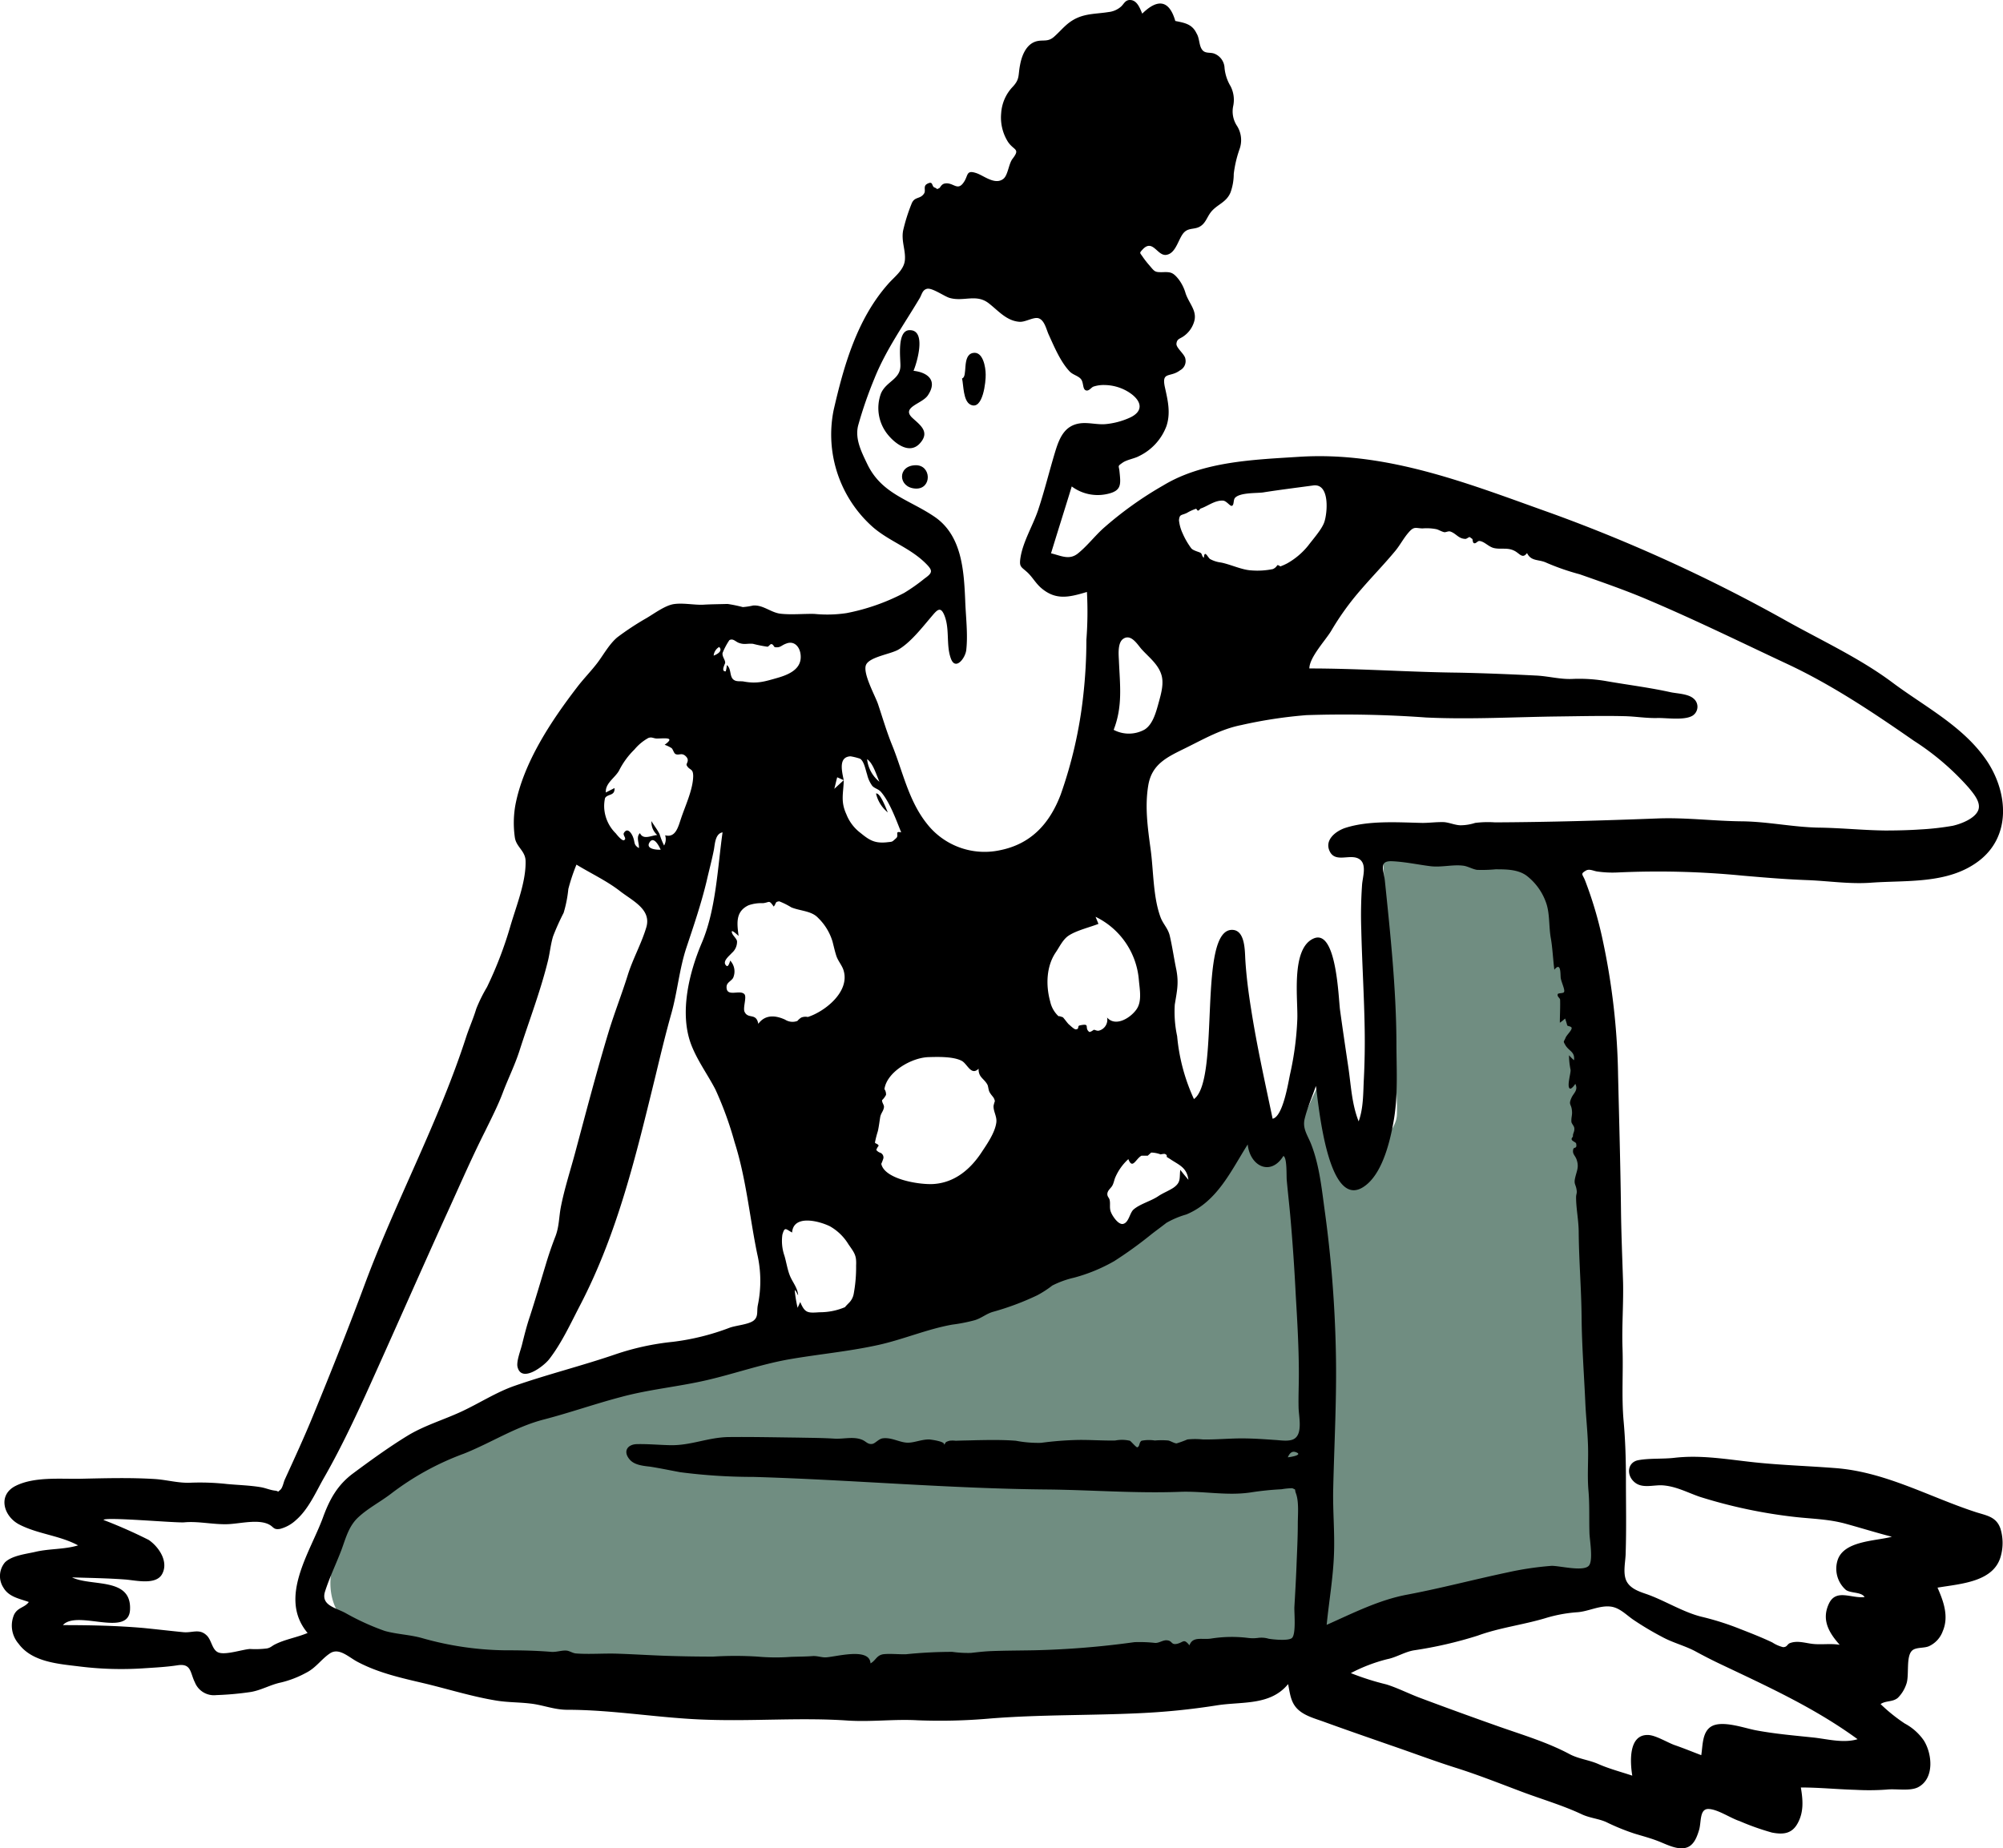 <svg xmlns="http://www.w3.org/2000/svg" width="368" height="339.648" viewBox="0 0 368 339.648"><defs><style>.a{fill:#708d81;}.a,.b{fill-rule:evenodd;}</style></defs><path class="a" d="M382.6,455.59q-.072-29.348-1.108-58.744c-.482-14.505-1.108-29.011-2.313-43.468-.482-5.735-1.06-11.469-1.928-17.156-.53-3.518-1.06-7.373-2.554-10.65a4.267,4.267,0,0,0-1.976-2.313c-3.807-2.024-9.06-2.313-13.3-2.747a167.384,167.384,0,0,0-20.867-.771c.386,7.47.819,14.939,1.2,22.409.289,5.735.626,11.518.964,17.252.193,3.614.675,7.373.578,10.987-.048,2.94-3.566,5.783-5.3,8.1l-6.506-19.951c-1.157,2.988-2.361,5.927-3.711,8.771a38.539,38.539,0,0,1-2.94,5.59c-1.06,1.59-1.4,1.831-3.229,1.542-2.217-.337-3.952-1.012-5.253.675-1.157,1.494-2.265,2.988-3.518,4.385-14.023,15.421-35.661,25.011-55.66,29.348-11.807,2.554-23.71,4.626-35.468,7.229-18.023,3.952-36.48,7.9-53.684,14.7a47.025,47.025,0,0,0-7.855,3.759c-2.7,1.687-4.626,4.289-6.506,6.843-4.578,6.265-9.975,16.481-2.891,23.035,5.4,5.012,13.879,5.494,20.915,6.072,7.277.578,14.6.867,21.878,1.108,19.854.626,39.757.771,59.66.819,18.168,0,36.336-.1,54.5-.434,8.241-.145,16.192.048,24.143-2.072,16.337-4.337,32.577-8.819,48.865-13.3,1.253-.289,2.554-.627,3.855-1.012" transform="translate(-84.649 -165.629)"/><path class="b" d="M132.129,118.886c.771.771-.482,1.4-1.012,1.59A2.079,2.079,0,0,1,132.129,118.886ZM236.606,267.794c.289-.675.723-1.253,1.542-.916C239.5,267.409,236.8,267.794,236.606,267.794ZM121.383,156.137c-.53.048-2.8-.048-2.072-1.3.819-1.4,1.879.867,2.072,1.3Zm40.191-12.481a6.183,6.183,0,0,1-2.265-4.144C160.417,140.234,161.043,142.5,161.574,143.656Zm-28.24-20.288c-.964.048-.1-1.349-.1-1.59,0-.578-.578-1.108-.482-1.783a12.531,12.531,0,0,1,1.253-2.361c.723-.386,1.157.337,1.831.53.964.337,1.446.048,2.506.145a23.442,23.442,0,0,0,2.65.53c.241,0,.482-.482.723-.482.434.048.434.578.723.578,1.012.1,1.06-.337,2.024-.675,1.59-.626,2.7.819,2.65,2.554-.048,2.313-2.458,3.229-4.289,3.759-2.361.675-3.711,1.108-6.12.675-.675-.145-1.4.1-1.976-.386-.723-.626-.337-2.024-1.2-2.65a4.469,4.469,0,0,1-.193,1.157Zm83.514,91.61c-.193,1.494.193,2.265-1.253,3.277-.867.578-1.928.964-2.843,1.59-1.3.867-3.325,1.4-4.482,2.41-.723.626-.867,2.41-1.928,2.65-.867.193-1.928-1.4-2.217-2.12-.337-.771-.1-1.446-.241-2.217-.1-.53-.482-.626-.434-1.253.1-.675.723-1.012.964-1.542.241-.482.337-1.108.53-1.494A9.815,9.815,0,0,1,207.306,213c.771,1.976,1.349-.048,2.41-.626h1.157c.193-.193.434-.386.626-.578a5.284,5.284,0,0,1,1.735.337,3.719,3.719,0,0,1,.723-.1c.337.1.482.289.385.53-.145-.048.675.434.723.482,1.59,1.06,2.988,1.494,3.277,3.759-.482-.578-1.012-1.2-1.494-1.831Zm-12.24-80.864c1.687-4.337,1.157-8.192.964-12.722-.048-1.06-.289-3.373.867-4.048,1.4-.867,2.554,1.108,3.277,1.928,1.253,1.4,2.988,2.7,3.614,4.578.578,1.638,0,3.614-.434,5.2-.482,1.735-1.06,4.048-2.6,5.012A5.954,5.954,0,0,1,204.608,134.114Zm-59.081,92.381c.241-3.325,4.867-2.169,6.939-1.157a9.421,9.421,0,0,1,3.422,3.325c1.108,1.59,1.494,2.024,1.4,3.9a26.616,26.616,0,0,1-.434,5.156,3.118,3.118,0,0,1-.819,1.638s-1.012,1.012-.723.819a11.819,11.819,0,0,1-4.723.964c-2.169.145-2.7.193-3.566-1.879-.145.337-.337.723-.482,1.06a23.544,23.544,0,0,1-.53-3.229c.241.048.482.771.626.916-.1-1.4-1.06-2.41-1.542-3.662-.434-1.108-.626-2.41-.964-3.566a8.281,8.281,0,0,1-.386-3.9c.434-1.494.578-1.06,1.783-.386ZM117.576,153.1c-.771.723-.1,1.879-.193,2.747-1.012-.626-.675-.964-1.06-1.976-.241-.675-1.012-1.928-1.687-.819-.289.434.626,1.06,0,1.349-.386.145-1.349-1.06-1.494-1.253a7.137,7.137,0,0,1-2.12-4.482,6.673,6.673,0,0,1,.145-2.024c.53-.819,1.831-.337,1.735-1.831-.53.289-1.06.53-1.59.819-.145-1.687,1.638-2.65,2.41-4a14.436,14.436,0,0,1,2.843-3.9,8.961,8.961,0,0,1,2.554-2.12c.675-.241.916.1,1.59.1,1.4,0,3.47-.337,1.4,1.157a5.425,5.425,0,0,1,1.3.626c.241.241.386.867.675,1.06.675.337,1.157-.337,1.928.434s0,1.3.145,1.638c.53,1.012,1.2.482,1.2,2.024-.048,2.506-1.494,5.494-2.265,7.855-.482,1.4-.964,3.518-2.891,2.988a2.315,2.315,0,0,1-.193,1.879,13.253,13.253,0,0,1-.819-2.072c-.386-.819-1.06-1.638-1.494-2.41a3.1,3.1,0,0,0,1.06,2.554C119.6,153.535,118.2,154.4,117.576,153.1Zm82.55,36.528c-1.012-.771.337-1.638-1.735-1.2-.53.1,0,.723-.771.723-.289,0-1.012-.723-1.253-.916-.193-.145-1.012-1.3-1.157-1.349.241.145-1.012-.386-.626-.048a5.166,5.166,0,0,1-1.638-2.8c-.819-2.94-.723-6.458,1.012-9.012.723-1.06,1.3-2.361,2.361-3.084,1.446-.964,3.9-1.542,5.494-2.169l-.53-1.3a14.171,14.171,0,0,1,7.951,11.566c.145,1.735.626,3.952-.434,5.446-1.108,1.59-3.855,3.277-5.4,1.494a2.055,2.055,0,0,1-1.494,2.41c-.386.1-.771-.193-.964-.145C200.752,189.388,200.319,189.678,200.126,189.629ZM241.329,89.2c3.036-.337,2.554,5.108,1.976,6.747-.434,1.3-2.072,3.132-2.94,4.289a13.289,13.289,0,0,1-3.855,3.277,9.862,9.862,0,0,1-1.3.578.774.774,0,0,0-.53-.241,1.729,1.729,0,0,1-.819.723,13.98,13.98,0,0,1-4,.241c-1.735-.1-3.807-1.108-5.542-1.446a5.582,5.582,0,0,1-1.976-.626c-.385-.193-1.06-1.879-1.157-.241-.434-.289-.289-.723-.626-.916s-1.3-.386-1.687-.819a13.692,13.692,0,0,1-1.59-2.747,7.543,7.543,0,0,1-.675-2.41c.1-1.157.434-.867,1.446-1.349a8.738,8.738,0,0,1,1.687-.771c.1,0,.241.386.386.337.241-.048.337-.337.482-.386,1.2-.386,2.6-1.542,4.1-1.446.626.048,1.253,1.012,1.59.964.482-.1.241-1.108.626-1.494.916-.964,3.9-.819,5.06-.964,3.036-.482,6.168-.867,9.349-1.3ZM135.7,171.992c-.289-2.265-.626-4.482,1.831-5.638a7.081,7.081,0,0,1,2.65-.386c1.253-.145,1.06-.675,1.976.626.53-.675.193-.867,1.012-.964a13.581,13.581,0,0,1,2.217,1.108c1.638.675,3.711.626,4.915,1.928a10.084,10.084,0,0,1,2.65,4.337c.241.916.434,1.831.723,2.7.337.964,1.108,1.783,1.349,2.747,1.06,3.855-3.47,7.421-6.6,8.433a2.072,2.072,0,0,0-1.2.1,3.079,3.079,0,0,0-.723.626,2.539,2.539,0,0,1-2.265-.241c-1.687-.771-3.614-1.012-4.915.771-.386-2.072-1.831-.819-2.506-2.169-.386-.723.434-2.747-.048-3.277-.819-.916-3.373.675-3.277-1.4.048-.771.867-1.012,1.2-1.59a2.909,2.909,0,0,0-.53-3.181c-.048.145-.337,1.253-.675.964-.964-.771.626-1.928.964-2.361a2.7,2.7,0,0,0,.964-2.169c-.1-.578-1.012-1.2-.964-1.783.048-.337,1.2.771,1.253.819Zm44.094,24.384c-.048,1.59.964,1.783,1.59,2.891.193.289.193,1.012.434,1.446.482.819.819.867.964,1.638a5.117,5.117,0,0,0-.241.867c-.048,1.108.723,2.024.482,3.229-.289,1.735-1.59,3.662-2.554,5.108-2.072,3.229-5.012,5.783-9.012,6.024-2.7.145-8.963-.916-9.542-3.711a8.684,8.684,0,0,0,.386-1.012.935.935,0,0,0-.53-1.012,1.488,1.488,0,0,1-.771-.53,2.444,2.444,0,0,1,.434-.771c-.1-.386-.723-.386-.675-.626a18.733,18.733,0,0,1,.53-2.072c.193-.867.289-1.735.434-2.6.145-.723.578-1.06.675-1.735.1-.434-.386-.867-.337-1.349a3.611,3.611,0,0,0,.723-.964,1.687,1.687,0,0,0-.289-1.06c.434-3.132,4.915-5.783,8.1-5.879,1.687-.048,4.626-.145,6.168.723,1.012.626,1.687,2.747,3.036,1.4Zm68.382,111.079a30.1,30.1,0,0,1,6.65-2.554c1.735-.337,3.229-1.349,4.964-1.638a75,75,0,0,0,11.71-2.7c3.952-1.446,8.289-1.976,12.337-3.181a26.53,26.53,0,0,1,5.831-1.108c2.024-.1,4.1-1.253,6.12-1.06,1.687.145,2.891,1.446,4.193,2.361a55.063,55.063,0,0,0,5.4,3.229c1.928,1.06,4.1,1.59,6.024,2.6,1.59.867,3.181,1.687,4.819,2.458,8.722,4.144,17.2,8,25.059,13.734-2.554.771-5.445,0-7.951-.289-3.614-.385-7.18-.675-10.746-1.349-2.072-.386-6.12-1.879-8.144-.723-1.735,1.012-1.59,3.566-1.879,5.3-1.638-.626-3.277-1.3-4.964-1.879-1.3-.482-3.422-1.783-4.771-1.831-3.711-.145-3.325,5.108-2.94,7.47-2.169-.723-4.241-1.253-6.313-2.169-1.687-.723-3.566-.916-5.2-1.783-4.048-2.169-8.578-3.518-12.963-5.06-4.915-1.735-9.831-3.518-14.7-5.349-2.024-.771-4-1.783-6.024-2.41a48.4,48.4,0,0,1-6.506-2.072Zm-48.48-198.689a67.324,67.324,0,0,1-.1,8.819,91.606,91.606,0,0,1-.578,10.265,80.787,80.787,0,0,1-4.144,18.168c-2.024,5.3-5.4,9.06-11.132,10.216a13.445,13.445,0,0,1-13.445-4.867c-3.422-4.289-4.434-9.686-6.458-14.6-.964-2.41-1.687-4.867-2.506-7.325-.482-1.494-2.891-5.735-2.217-7.277.675-1.494,4.674-1.976,6.024-2.843,2.169-1.3,4.241-3.952,5.879-5.879,1.108-1.3,1.783-2.265,2.554-.193.916,2.458.241,5.3,1.108,7.71.819,2.361,2.65.048,2.843-1.494.337-2.94-.1-6.265-.193-9.2-.241-5.494-.626-11.855-5.59-15.276-4.723-3.229-9.783-4.193-12.433-9.783-1.06-2.217-2.265-4.578-1.638-7.036a75.951,75.951,0,0,1,2.988-8.626c2.12-5.3,5.446-9.927,8.337-14.794.386-.675.482-1.494,1.349-1.687.964-.193,3.229,1.446,4.144,1.687,2.554.723,4.819-.771,7.084.916,1.783,1.349,3.325,3.325,5.783,3.47,1.06.048,2.458-.867,3.373-.675,1.157.289,1.494,2.024,1.928,2.988,1.012,2.217,2.169,5.012,3.855,6.795.578.626,1.59.819,2.072,1.4.578.675.241,2.024,1.06,2.12.482.048.867-.578,1.253-.723a5.994,5.994,0,0,1,2.072-.289,8.553,8.553,0,0,1,3.9,1.012c2.747,1.494,3.711,3.759.434,5.108a13.82,13.82,0,0,1-4.144,1.06c-1.542.145-3.132-.337-4.674-.145-2.988.386-3.9,2.843-4.674,5.4-1.06,3.518-1.928,7.084-3.084,10.554-.964,2.843-2.747,5.735-3.229,8.674-.289,1.831.1,1.687,1.3,2.8.916.867,1.494,1.976,2.506,2.843,2.7,2.313,5.156,1.687,8.385.723ZM19.026,279.312c.1-.626,13.349.578,14.843.434,2.554-.241,5.3.434,8,.337,2.361-.1,5.735-1.012,7.71.145.723.434.723.916,1.879.723a6.826,6.826,0,0,0,2.94-1.638c2.217-1.928,3.566-4.964,4.964-7.469,2.891-5.012,5.349-10.168,7.759-15.421,4.915-10.843,9.686-21.734,14.6-32.577,2.458-5.349,4.771-10.746,7.421-16,1.108-2.265,2.361-4.723,3.229-7.036.964-2.554,2.169-4.964,3.036-7.614,1.783-5.59,3.9-11.036,5.3-16.77.337-1.446.482-2.988.916-4.385a43.037,43.037,0,0,1,1.928-4.289,22.787,22.787,0,0,0,.867-4.385,34.9,34.9,0,0,1,1.494-4.482c2.6,1.59,5.59,2.988,8,4.867,2.361,1.831,5.831,3.373,4.819,6.7-.916,3.036-2.506,5.831-3.422,8.819-1.06,3.373-2.361,6.7-3.422,10.12-2.217,7.325-4.144,14.7-6.12,22.071-.916,3.47-2.072,6.939-2.747,10.457-.337,1.831-.289,3.47-.964,5.253-.675,1.735-1.253,3.422-1.783,5.2-.964,3.181-1.879,6.313-2.891,9.445-.578,1.687-1.012,3.422-1.446,5.156-.241,1.06-1.06,3.084-.867,4.144.675,3.132,4.819-.048,5.831-1.349,2.313-2.988,3.952-6.6,5.686-9.927,6.939-13.349,10.313-27.709,13.879-42.263.916-3.807,1.831-7.614,2.891-11.373,1.108-3.952,1.446-8.1,2.747-12.048,1.349-4.048,2.7-8,3.711-12.192.434-1.928.964-3.855,1.349-5.831.193-1.06.241-2.94,1.59-3.181-.916,6.506-1.2,14.168-3.807,20.288-2.361,5.542-4.241,13.156-1.831,19.035,1.157,2.843,2.94,5.253,4.337,7.951a64.745,64.745,0,0,1,3.518,9.686c2.12,6.65,2.747,13.686,4.144,20.481a21.988,21.988,0,0,1,.1,9.542c-.193,1.108.145,2.024-.771,2.747-.964.723-3.181.867-4.385,1.3a44.121,44.121,0,0,1-10.506,2.6,47.764,47.764,0,0,0-10.409,2.265c-6.168,2.12-12.578,3.711-18.65,5.831-3.325,1.157-6.506,3.229-9.734,4.723-3.325,1.542-6.843,2.554-9.975,4.482-3.373,2.072-6.7,4.482-9.879,6.843-2.94,2.169-4.385,4.867-5.59,8.192-2.361,6.409-8.241,14.7-2.8,21.156-1.928.819-4.1,1.157-5.927,2.072-.626.289-.819.626-1.542.771a17.031,17.031,0,0,1-3.132.1c-1.4.1-4.337,1.108-5.686.675-1.253-.386-1.3-2.217-2.217-3.132-1.349-1.349-2.65-.482-4.289-.626-2.458-.241-4.915-.53-7.325-.771-4.964-.434-9.879-.53-14.843-.53,2.6-2.891,12.1,2.361,12.337-2.843.289-6.024-7.084-4.193-10.65-5.927,3.229.1,6.506.145,9.734.386,1.976.145,5.735,1.108,6.843-1.06,1.2-2.313-.723-5.012-2.506-6.217a90.263,90.263,0,0,0-8.289-3.662Zm270.4-80.141c.578,1.2-.337,1.687-.723,2.6-.578,1.3,0,1.06.1,2.313.1.819-.145,1.2-.1,2.024,0,.337.482.771.53,1.157.1.675-.289,1.012-.241,1.494,0,.241-.289.289-.241.626.048.289.771.53.819.723.241,1.108-.434.578-.53,1.108-.193.867.337,1.06.626,1.879.482,1.4,0,2.072-.289,3.422-.241,1.108.145,1.108.289,2.169.1.626-.1.723-.1,1.349,0,2.072.482,4.241.482,6.458.048,5.2.482,10.361.53,15.566.048,5.108.434,10.265.675,15.469.1,2.506.385,5.06.482,7.566.145,2.94-.145,5.831.1,8.771.241,2.65.1,5.3.193,7.951.048,1.253.723,5.06-.145,5.927-1.06,1.108-5.446-.048-6.843,0a56.9,56.9,0,0,0-8.048,1.2c-6.168,1.3-12.337,2.94-18.505,4.1-5.156.964-9.975,3.422-14.746,5.542.434-4.385,1.2-8.674,1.349-13.108.145-4-.241-7.951-.145-11.9.193-8.481.675-16.867.482-25.348a222.85,222.85,0,0,0-2.072-25.975c-.53-3.9-.964-8.1-2.41-11.855-.626-1.687-1.687-2.94-1.253-4.771.482-2.024,1.4-4.1,2.072-6.072.482,3.181,2.265,24.336,9.494,17.975,2.843-2.506,4.144-7.855,4.771-11.421.867-4.771.53-9.783.53-14.6-.048-9.831-1.108-19.854-2.12-29.637-.193-1.976-1.2-3.711,1.3-3.614,2.361.1,4.771.626,7.084.916,2.024.241,4.048-.337,5.976-.1.867.1,1.687.626,2.554.771a27.056,27.056,0,0,0,3.422-.1c1.928,0,4.144,0,5.735,1.2a10.709,10.709,0,0,1,3.663,5.3c.578,1.976.385,4.241.771,6.265.289,1.687.386,3.759.627,5.686,1.2-1.494,1.108.675,1.157,1.3,0,.771.867,2.361.626,2.8-.145.289-1.06.145-1.157.385-.145.482.385.675.434,1.012.048,1.4-.048,2.843-.048,4.241a7.514,7.514,0,0,0,.964-.771,12.449,12.449,0,0,1,.386,1.253c.1.193.771.145.819.482.048.434-.916,1.3-1.108,1.783-.337.867-.53.53,0,1.446.675,1.06,1.735,1.157,1.542,2.7a8.211,8.211,0,0,1-.916-.916,13.191,13.191,0,0,0,.289,2.7c.048.626-.723,3.036-.145,3.422.337.145.964-.771,1.012-.867Zm-48.865-76.334c0-2.024,2.988-5.2,4-6.891a50.069,50.069,0,0,1,5.494-7.614c2.072-2.41,4.337-4.723,6.361-7.18.819-1.012,1.446-2.217,2.313-3.229,1.06-1.253,1.3-.867,2.6-.819a9.248,9.248,0,0,1,2.6.145c.482.145.819.386,1.349.53.337.1.771-.241,1.2-.1,1.108.386,1.494,1.349,2.8,1.349.145,0,.675-.386.723-.337.1.048.482.337.482.337.1,0,.048.626.289.771.386.193.675-.434,1.06-.386.916.1,1.638,1.06,2.65,1.3,1.3.289,2.458-.145,3.711.482,1.012.482,1.494,1.59,2.361.434.771,1.59,2.169,1.108,3.566,1.783a43.685,43.685,0,0,0,6.12,2.12c4.241,1.494,8.578,2.988,12.722,4.771,8.626,3.662,16.963,7.759,25.4,11.71,8.241,3.855,15.855,8.963,23.276,14.12a47.952,47.952,0,0,1,10.072,8.626c.867,1.06,2.313,2.7,1.735,4.144-.627,1.542-3.181,2.506-4.674,2.843a50.385,50.385,0,0,1-5.976.675c-2.12.145-4.385.193-6.457.193-4.1-.048-8.144-.482-12.289-.53-4.723-.1-9.3-1.108-14.023-1.157-5.156-.048-10.265-.723-15.421-.53-9.975.386-19.951.675-29.926.723a18.523,18.523,0,0,0-3.662.1,8.849,8.849,0,0,1-2.747.434c-1.012-.048-1.928-.482-2.94-.578-1.349-.048-2.7.145-4,.145-4.482-.1-9.831-.482-14.168.916-1.735.578-3.9,2.217-2.843,4.337s3.711.386,5.349,1.349c1.542.916.675,3.325.578,4.771a79.192,79.192,0,0,0-.145,8.289c.145,6.12.53,12.192.626,18.312.048,2.988,0,5.927-.145,8.915-.145,2.6-.048,5.446-.964,7.951-1.253-3.132-1.4-6.554-1.879-9.831-.53-3.566-1.06-7.132-1.542-10.65-.289-2.12-.626-14.794-4.771-13.156-4.385,1.783-2.891,11.518-3.084,15.035a56.052,56.052,0,0,1-1.3,9.831c-.337,1.494-1.3,7.9-3.229,8.289-1.4-6.7-2.891-13.349-3.952-20.144-.482-2.988-.867-5.976-1.06-9.012-.1-1.59,0-5.349-2.265-5.542-6.65-.53-2.217,27.565-7.18,31.083A35.143,35.143,0,0,1,216.27,190.4a21.306,21.306,0,0,1-.434-5.783c.386-2.41.771-3.9.289-6.409-.434-2.072-.723-4.144-1.2-6.217-.337-1.446-1.253-2.169-1.735-3.518-1.349-3.711-1.253-8.433-1.783-12.337-.53-3.952-1.108-7.855-.434-11.855.675-3.952,3.566-5.2,6.891-6.843s6.506-3.47,10.168-4.193a84.94,84.94,0,0,1,12-1.831,209.033,209.033,0,0,1,21.975.434c8.192.386,16.337-.1,24.529-.193,3.952-.048,8-.145,12-.048,1.976.048,3.9.385,5.927.337,1.687-.048,5.012.482,6.506-.434a1.943,1.943,0,0,0,.193-3.132c-.964-.867-2.891-.916-4.144-1.157-3.9-.867-7.807-1.349-11.71-2.024a28.936,28.936,0,0,0-6.458-.434c-2.217.1-4.434-.53-6.7-.626-4.723-.241-9.494-.434-14.216-.53-9.156-.1-18.216-.771-27.372-.771Zm-4.771,89.586c.723.289.53,3.807.626,4.53.193,2.12.434,4.193.626,6.313q.651,7.3,1.012,14.6c.289,4.867.578,9.783.578,14.65,0,2.072-.1,4.144-.048,6.217.048,1.542.723,4.482-.626,5.542-.867.723-2.65.386-3.662.337-2.072-.145-4.1-.289-6.168-.289-2.361,0-4.723.241-7.132.193a14.014,14.014,0,0,0-2.843,0,19.941,19.941,0,0,1-1.976.723c-.434,0-1.06-.434-1.542-.53a13.958,13.958,0,0,0-2.458,0,7,7,0,0,0-2.458.048c-.482.337-.289,1.06-.771,1.2-.193.048-1.157-1.108-1.349-1.2a6.357,6.357,0,0,0-2.7-.048c-2.313.048-4.674-.145-6.988-.1a60.864,60.864,0,0,0-6.65.53,21.943,21.943,0,0,1-4.626-.385c-2.458-.193-4.915-.145-7.325-.1-1.253.048-2.458.048-3.711.1a4.645,4.645,0,0,0-1.157,0c-1.108.337-.434.337-1.2.867,1.06-.675-2.361-1.108-2.554-1.108-1.542,0-2.94.723-4.241.578-1.4-.145-2.8-1.012-4.337-.771-.723.145-1.3.916-1.831,1.012-.867.145-1.157-.482-1.928-.771-1.542-.626-3.373-.1-5.012-.193-2.313-.145-4.482-.145-6.795-.193-4.193-.048-8.385-.145-12.626-.1-3.855.048-6.988,1.59-10.843,1.494-2.024-.048-4.1-.241-6.072-.193-1.735.048-2.6,1.349-1.3,2.843.867,1.012,2.506,1.157,3.759,1.3,1.831.289,3.662.675,5.494,1.012a103.84,103.84,0,0,0,13.445.867c18.12.53,36.191,2.169,54.311,2.313,7.951.1,16,.723,23.9.434,4.434-.193,8.771.771,13.2.1a54.5,54.5,0,0,1,5.638-.578,13.074,13.074,0,0,1,1.976-.193c.819.385.337.048.675.964.578,1.542.337,4,.337,5.59,0,2.6-.145,5.2-.241,7.807-.1,2.506-.241,4.964-.386,7.47-.048,1.012.337,4.915-.434,5.686-.626.578-3.47.289-4.289.145a4.7,4.7,0,0,0-2.024-.145,6.97,6.97,0,0,1-1.735,0,24.369,24.369,0,0,0-6.747.1c-1.687.289-3.422-.482-4.048,1.253-1.06-1.3-1.06-.578-2.217-.289-1.2.289-.867-.53-1.879-.626-.723-.1-1.4.482-2.169.482a25.309,25.309,0,0,0-3.855-.145,159.564,159.564,0,0,1-18.553,1.494c-2.554.048-5.108.048-7.662.145-1.3.048-2.554.193-3.807.337a20.665,20.665,0,0,1-3.422-.193,83.307,83.307,0,0,0-8.482.434c-1.3.048-2.94-.145-4.193,0-1.253.193-1.349,1.108-2.361,1.687-.145-3.084-6.65-1.108-8.337-1.108-.675,0-1.494-.289-2.265-.241-1.3.1-2.65.1-4,.145a37.57,37.57,0,0,1-6.168-.048,65.608,65.608,0,0,0-8.144,0q-4.337,0-8.674-.145c-2.94-.1-5.831-.289-8.771-.386-2.554-.1-5.253.145-7.759-.048-.626-.048-1.253-.53-1.831-.53-.819-.048-1.687.289-2.65.241-2.94-.241-5.638-.289-8.626-.289A58.222,58.222,0,0,1,77.481,301c-2.265-.626-4.578-.675-6.795-1.3a45.044,45.044,0,0,1-7.277-3.325c-1.831-.964-4.434-1.4-3.711-3.855.819-2.6,2.072-5.156,3.036-7.71.819-2.217,1.349-4.434,3.181-6.072,1.783-1.639,4.048-2.8,5.976-4.289A50.776,50.776,0,0,1,85.24,267.12c4.964-1.976,9.445-4.915,14.65-6.265,4.819-1.253,9.445-2.891,14.216-4.144,5.156-1.4,10.506-1.879,15.71-3.084,5.012-1.157,9.927-2.891,14.987-3.807,5.494-.964,10.987-1.446,16.481-2.65,4.626-1.012,9.06-2.94,13.686-3.759a30.019,30.019,0,0,0,4.144-.819c1.253-.385,2.12-1.2,3.373-1.542a49.74,49.74,0,0,0,8.1-3.036,19.267,19.267,0,0,0,2.747-1.783,17.292,17.292,0,0,1,4-1.446,30.872,30.872,0,0,0,7.373-3.036,74.9,74.9,0,0,0,6.747-4.867c.916-.723,1.928-1.446,2.843-2.169a16.378,16.378,0,0,1,3.662-1.542c5.686-2.361,8.192-8,11.277-12.867.434,4.048,4.241,5.879,6.554,2.12ZM155.02,143.367c-.386-1.783-.964-4.289,1.253-4.385a11.416,11.416,0,0,1,1.735.434c.771.482,1.012,2.072,1.3,2.891a5.658,5.658,0,0,0,.964,2.12c.53.53,1.108.53,1.638,1.157,1.59,1.879,2.747,5.108,3.662,7.373-1.3-.289-.337.53-.916,1.06-.867.771-.578.626-1.783.771-2.12.193-3.084-.337-4.723-1.687a7.906,7.906,0,0,1-2.65-3.47c-1.108-2.41-.53-3.855-.482-6.265l-1.735,1.59c.193-.723.337-1.4.53-2.12ZM215.932,3.855C214.824,0,212.7-.289,209.86,2.506,209.427,1.494,208.9,0,207.6,0c-.916,0-1.108.771-1.687,1.253a4.132,4.132,0,0,1-2.265.964c-2.072.337-4,.241-5.927,1.157-1.783.867-2.6,2.072-4,3.325-1.3,1.2-2.217.434-3.662,1.012-1.638.675-2.361,2.65-2.65,4.241-.386,1.928,0,2.554-1.349,4a7.735,7.735,0,0,0-2.12,4.867,8.377,8.377,0,0,0,1.253,5.253c1.108,1.638,2.313,1.2.819,3.132-.723.964-.819,3.084-1.735,3.711-1.542,1.108-3.566-.675-4.915-1.108-1.879-.626-1.446.434-2.265,1.638-1.2,1.831-1.928-.048-3.566.289-.626.145-.771.771-1.012.867-.771.289.048.193-.819-.145-.578-.193-.193-1.3-1.349-.675-.819.434-.193,1.2-.578,1.783-.723,1.108-1.783.482-2.313,1.928a32.436,32.436,0,0,0-1.542,4.915c-.337,1.928.482,3.566.337,5.349-.145,1.879-1.976,3.132-3.132,4.482-5.686,6.458-8.1,14.987-9.975,23.18a22.728,22.728,0,0,0,7.277,21.493c3.036,2.6,6.795,3.759,9.686,6.65,1.3,1.3,1.253,1.687-.241,2.747a33.132,33.132,0,0,1-3.759,2.65,38.492,38.492,0,0,1-10.6,3.711,24.02,24.02,0,0,1-5.879.145c-2.024-.048-4.337.193-6.313-.048-1.735-.241-3.132-1.638-4.964-1.494a12.669,12.669,0,0,1-1.879.289,26.09,26.09,0,0,0-2.8-.578c-1.542.048-3.084.048-4.578.145-1.687.048-3.711-.386-5.4-.1-1.59.289-3.518,1.735-4.915,2.554a51.223,51.223,0,0,0-5.349,3.518c-1.446,1.2-2.506,3.132-3.614,4.626-1.2,1.59-2.6,2.988-3.807,4.578-4.771,6.217-9.831,13.831-11.325,21.637a18.793,18.793,0,0,0-.1,5.927c.241,1.783,1.928,2.458,1.976,4.337.1,3.855-1.735,8.337-2.8,12a71.335,71.335,0,0,1-4.289,11.18,27.989,27.989,0,0,0-1.976,4c-.53,1.783-1.3,3.47-1.879,5.253-5.012,15.469-12.819,29.878-18.505,45.106-3.036,8.192-6.265,16.288-9.59,24.384-1.638,4-3.422,7.855-5.2,11.758-.241.53-.386,1.494-.819,1.879-.675.578-.1.241-1.06.145-.819-.1-1.687-.482-2.554-.626-2.024-.337-4.1-.386-6.168-.578a45.355,45.355,0,0,0-6.747-.241c-2.169.1-4.337-.53-6.506-.675-4.674-.289-9.253-.145-13.927-.048-3.614.048-8.289-.386-11.662,1.3s-2.217,5.59.626,7.084c3.422,1.783,7.47,2.024,10.843,3.855-2.554.771-5.3.578-7.9,1.2-1.687.386-4.289.675-5.542,1.928a3.905,3.905,0,0,0-.289,4.626c1.012,1.735,2.94,2.024,4.674,2.651-.771,1.06-2.024.964-2.7,2.313a5.073,5.073,0,0,0,.819,5.349c2.506,3.422,7.421,3.711,11.277,4.193a61.9,61.9,0,0,0,11.566.337c2.169-.145,4.289-.241,6.458-.578,2.458-.337,2.217,1.4,3.084,3.132a3.77,3.77,0,0,0,3.952,2.361,55.709,55.709,0,0,0,6.361-.578c1.928-.337,3.614-1.349,5.494-1.735a18.728,18.728,0,0,0,4.626-1.783c1.831-.916,2.8-2.506,4.385-3.566,1.638-1.108,3.373.626,4.964,1.494,3.952,2.12,8.241,3.036,12.53,4.048,4.385,1.06,8.674,2.409,13.108,3.132,2.072.337,4.048.289,6.12.53,2.361.241,4.434,1.157,6.891,1.157,8.578,0,17.2,1.59,25.83,1.831,8.482.289,17.156-.434,25.637.145,4.337.289,8.53-.289,12.867-.048a105.157,105.157,0,0,0,13.493-.337c9.2-.723,18.168-.53,27.276-.964a127.675,127.675,0,0,0,14.264-1.446c4.578-.723,9.783.1,13.06-3.9.337,1.59.434,3.181,1.59,4.434,1.2,1.3,3.132,1.831,4.771,2.41,4.1,1.494,8.289,2.94,12.433,4.385,3.952,1.349,7.9,2.843,11.855,4.1,4.144,1.3,8.144,2.891,12.24,4.434,3.711,1.4,7.566,2.506,11.132,4.193,1.494.675,3.036.771,4.434,1.4a40.615,40.615,0,0,0,5.2,2.12c1.59.482,3.084.867,4.626,1.494s3.711,1.735,5.3.916c1.108-.578,1.59-1.976,1.928-3.084.434-1.446.048-3.9,1.735-3.855s4.048,1.687,5.686,2.217a46.488,46.488,0,0,0,5.976,2.12c2.024.386,3.614.241,4.674-1.638,1.2-2.12,1.012-4.337.626-6.65,3.422,0,6.6.337,10.072.434a44.777,44.777,0,0,0,5.686-.048c1.735-.193,4.289.337,5.783-.434,3.036-1.59,2.6-6.12,1.06-8.578a9.971,9.971,0,0,0-3.518-3.132,31.241,31.241,0,0,1-4.434-3.566c.964-.675,2.217-.337,3.181-1.157a6.433,6.433,0,0,0,1.542-2.506c.626-1.638-.193-5.4,1.253-6.313.771-.482,2.12-.289,2.94-.675a4.846,4.846,0,0,0,2.506-2.747c1.157-2.7.145-5.494-.964-8,4.241-.723,10.457-1.012,11.662-5.927a8.963,8.963,0,0,0-.1-4.915c-.771-2.265-2.65-2.41-4.674-3.084-8.53-2.8-16.529-7.373-25.734-8.048-4.915-.386-9.879-.53-14.843-1.06s-9.734-1.4-14.7-.819c-2.12.241-4.578.048-6.6.434-1.976.386-2.217,2.7-.723,4,1.446,1.3,3.566.482,5.3.626,2.458.193,4.53,1.349,6.795,2.12A92.657,92.657,0,0,0,330,278.782c3.132.337,6.12.385,9.2,1.253,2.8.771,5.59,1.638,8.385,2.361-3.084.819-9.012.723-10.024,4.482a5.187,5.187,0,0,0,1.59,5.3c.916.626,2.843.337,3.422,1.3-2.41.289-5.156-1.542-6.506,1.108-1.494,3.036-.048,5.446,1.928,7.662-1.735-.289-3.47.048-5.2-.193-1.349-.193-2.6-.578-3.855-.145-.626.193-.53.771-1.349.771a6.509,6.509,0,0,1-1.976-.867c-1.928-.916-3.9-1.687-5.879-2.458a50.862,50.862,0,0,0-7.132-2.265c-3.325-.819-6.7-2.94-9.927-4.1-1.4-.482-3.132-1.012-3.855-2.458-.723-1.494-.145-3.662-.145-5.2.145-4.434.048-8.819.048-13.252,0-3.711-.1-7.373-.434-11.036-.385-4.434-.048-8.819-.193-13.252-.145-4.048.193-8.144.1-12.192-.145-4.53-.337-9.06-.386-13.59-.1-8.144-.337-16.288-.53-24.433a127.361,127.361,0,0,0-2.843-24.914,72.328,72.328,0,0,0-3.229-10.891c-.434-1.108-.916-1.157.145-1.783.626-.386,1.4.048,2.024.145a19.668,19.668,0,0,0,3.759.193,159.272,159.272,0,0,1,22.987.578c3.9.337,7.855.675,11.807.819s7.855.771,11.807.482c6.6-.482,14.12.289,19.758-3.952,6.024-4.53,5.446-12.53,1.59-18.361-4.289-6.409-11.469-10.024-17.445-14.505-5.879-4.385-12.819-7.614-19.228-11.18a292.43,292.43,0,0,0-43.275-19.854c-15.035-5.349-30.119-11.469-46.5-10.409-8.289.53-17.59.819-24.914,5.253a66.611,66.611,0,0,0-11.036,7.9c-1.59,1.446-2.988,3.277-4.674,4.626-1.59,1.253-3.084.386-4.915-.048,1.253-4.1,2.554-8.192,3.807-12.289a7.966,7.966,0,0,0,6.458,1.4c2.747-.578,2.554-1.783,2.313-4.144-.1-1.108-.434-.916.53-1.59.771-.578,2.217-.771,3.084-1.253a10,10,0,0,0,5.012-5.494c.819-2.458.241-4.771-.289-7.18-.626-2.94.964-1.687,2.8-3.084a1.909,1.909,0,0,0,.964-2.12c-.1-.819-1.687-1.976-1.638-2.747.1-.964.626-.867,1.4-1.446a4.972,4.972,0,0,0,1.783-2.41c.771-2.12-.819-3.422-1.494-5.4a7.894,7.894,0,0,0-1.253-2.554c-1.108-1.4-1.542-1.4-3.132-1.349-1.3,0-1.3-.1-2.313-1.3A16.386,16.386,0,0,1,210,47.275c-.578-.867-.723-.723-.1-1.4,1.879-2.072,2.7,1.157,4.337.964,1.928-.241,2.265-3.229,3.422-4.241.819-.723,1.783-.434,2.7-.916,1.108-.578,1.349-1.687,2.072-2.65,1.157-1.494,2.891-1.783,3.662-3.711a10.133,10.133,0,0,0,.578-3.373,21.319,21.319,0,0,1,1.06-4.53,4.889,4.889,0,0,0-.434-4.241,4.817,4.817,0,0,1-.723-3.711,5.488,5.488,0,0,0-.482-3.614,8,8,0,0,1-1.108-3.325,2.96,2.96,0,0,0-1.831-2.65c-.819-.337-1.735.048-2.313-.771s-.434-2.072-1.012-2.988c-.819-1.735-2.265-1.928-3.9-2.265Z" transform="translate(-0.001)"/><path class="b" d="M414.851,133.369c.578-1.349,2.458-7.469-.675-7.469-2.458-.048-1.687,5.3-1.735,6.6-.048,2.458-2.6,2.8-3.566,5.012a7.725,7.725,0,0,0,1.4,7.759c1.349,1.59,3.855,3.422,5.686,1.494,2.024-2.169.1-3.422-1.349-4.771-2.072-1.976,1.879-2.554,2.891-4.144,1.831-2.747-.1-4.193-2.65-4.482" transform="translate(-247.014 -65.228)"/><path class="b" d="M387.853,139.238c.289,1.253.193,4.144,1.542,4.819,2.313,1.157,2.843-4.337,2.8-5.542,0-1.3-.482-4.337-2.361-3.952-2.072.434-.867,4.385-1.976,4.674" transform="translate(-211.101 -69.7)"/><path class="b" d="M412.373,177.4c-3.373.1-3.181,4.144.048,4.289,3.036.145,2.94-4.385-.048-4.289" transform="translate(-244.199 -91.909)"/><path class="b" d="M425.159,302.586a6.308,6.308,0,0,0,2.169,3.47c-.241-.53-1.4-3.711-2.169-3.47" transform="translate(-264.213 -156.762)"/></svg>